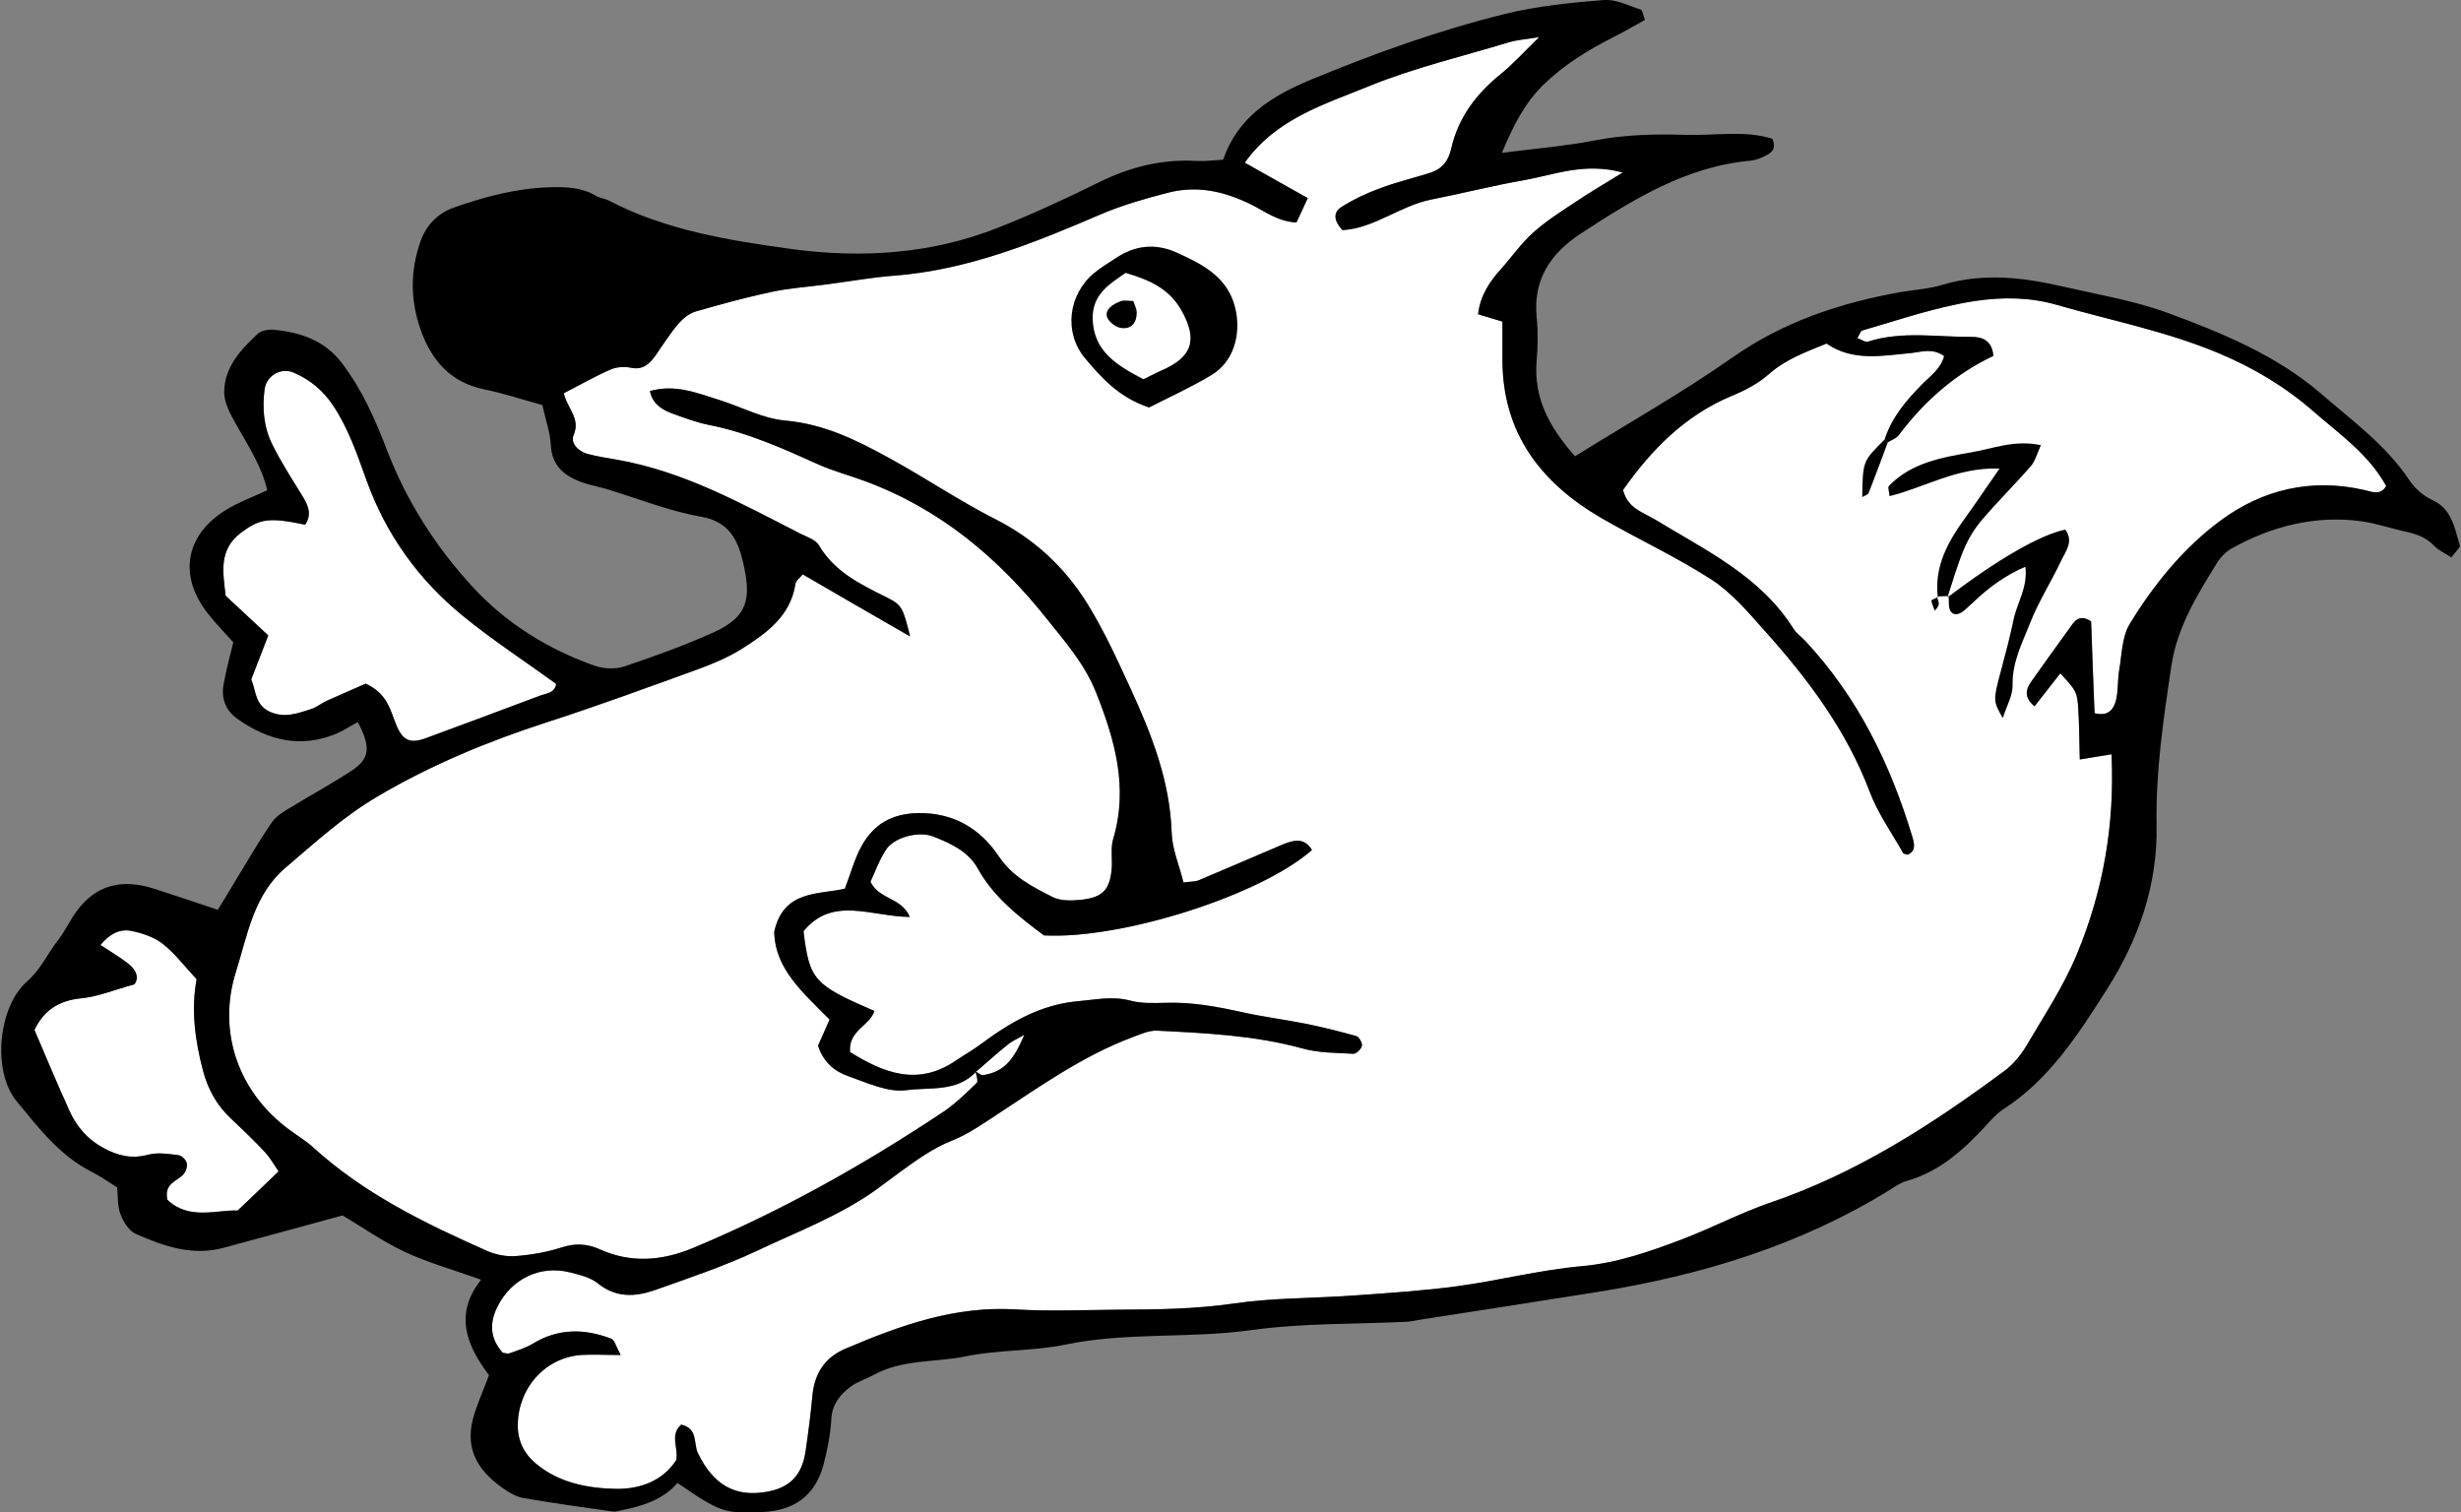 <?xml version="1.0" encoding="utf-8"?>
<!DOCTYPE svg PUBLIC "-//W3C//DTD SVG 1.1//EN" "http://www.w3.org/Graphics/SVG/1.1/DTD/svg11.dtd">
<svg artist="zl2017" version="1.1" id="zlIcon-fox-important" xmlns="http://www.w3.org/2000/svg" xmlns:xlink="http://www.w3.org/1999/xlink" x="0px" y="0px"
	 width="1000px" height="614.6px" viewBox="0 0 1000 614.6" enable-background="new 0 0 1000 614.6" xml:space="preserve">
<rect x="0" y="0" width="1000" height="614.6" fill="#808080" stroke="none"/>
<path fill-rule="evenodd" clip-rule="evenodd" fill="#FFFFFF" d="M767.1,179.7l-1.3-1.1c3-9.2,9-16.2,15.7-22.9
	c3.1-3.1,7.1-5.9,8.5-11c-4.9-3.5-9.4-1.6-13.9-1.2c-11.6,1.1-23.3,3.4-33.9-3.9c-8.3,3.4-16.5,6.3-23.4,12.4
	c-4.3,3.8-9.8,6.7-15.2,8.9c-19.1,8-32.7,22-44.1,38.2c1.9,7.5,8,9,13,12c20.5,12.5,42.7,22.9,56.2,44.3c1.2,1.9,3.3,3.4,4.9,5.1
	c21.3,22.8,34.6,50.1,43.5,79.7c0.7,2.4,1.6,5.7-2,7.1c-0.8-0.3-1.6-0.3-1.8-0.7c-4.6-8.2-10.2-16-13.5-24.7
	c-9.5-25.2-25.3-46.2-43-65.9c-6.6-7.4-13.3-15.3-21.5-20.6c-14.3-9.2-29.9-16.4-44.6-24.9c-24.4-14.2-40-34.2-40.2-63.8
	c0-5.2,0-10.5,0-16c-3.8-1.2-6.8-2.1-9.9-3c0.9-7.7,4.7-13.3,9.5-18.6c4.3-4.8,8-10.2,12.8-14.5c5.2-4.7,11.2-8.5,17.1-12.4
	c5.6-3.8,11.5-7.2,19.4-12.1c-15.6-4.2-27.8,0.9-40,3.1c-12.7,2.2-25.2,5.4-37.9,7.9c-12.6,2.5-23.1,11.7-36,12.4
	c-3.3-3.4-4.1-7.1-0.4-9.4c4.9-3.1,10.2-5.6,15.7-7.6c6.6-2.5,13.4-4.1,20.1-6.2c4.9-1.5,7.7-4.8,8.8-10
	c2.9-12.6,10.2-22.2,20.1-30.2c4.7-3.8,8.8-8.3,15.6-15c-6.4,1-9.3,1.2-12,2c-19.1,5.8-38.7,10.4-57.1,17.9
	c-18.1,7.4-37.8,13.2-50.5,31.1c8.2,4.6,16.6,9.4,25.6,14.4c-1.8,3.9-3.2,6.9-4.6,9.9c-7.7-0.4-12.9-4.6-18.6-7.4
	c-10.9-5.3-21.8-7.8-34-4.6c-9.1,2.4-18,4.9-26.7,8.6c-27,11.6-54.2,22.7-84,25c-9.3,0.7-18.6,2.4-27.9,3.6
	c-7.5,1-15.2,1.5-22.5,3.1c-10.3,2.2-20.4,5-30.5,7.9c-2.6,0.8-5.2,2.9-7,5c-3.4,4-6.2,8.5-9.2,12.8c-2.5,3.5-5.2,6.1-10.2,5
	c-2.6-0.5-5.8-0.3-8.2,0.8c-6.4,2.8-12.5,6.3-18.9,9.6c1.3,6.1,6.9,10.2,4,16.9c-1.4,3.4,1.8,6.6,5.5,7.7c4,1.1,8.1,1.7,12.1,2.4
	c27,4.7,50.6,17.8,74.6,30.1c2.6,1.3,6.1,2.4,7.4,4.6c6.4,10.9,16.9,15.9,27.5,21.2c6.3,3.1,6.7,4.2,9.6,15.9
	c-15.2-8.7-29.3-16.9-43.6-25.2c-1.1,1.3-2.8,2.5-3,4c-2.1,13.1-11.8,19.9-21.7,26.2c-5.4,3.4-11.5,6-17.5,8.2
	c-20.4,7.4-40.8,14.9-61.5,21.6c-24.1,7.8-47.2,17.3-69.2,30.3c-13.9,8.2-25.3,18.7-37.3,28.9c-13,11.1-15.4,27.3-20.1,42.2
	c-7.7,24.3,0.9,48.8,21.3,64c3.3,2.5,6.9,4.6,9.9,7.3c20.7,18.9,45.5,31,70.8,42.2c3.6,1.6,7.9,2.4,11.7,2.1
	c6.4-0.5,12.8-1.6,18.9-3.6c5.5-1.7,10.2-1.4,15.3,0.9c12.5,5.6,25,4.7,37.6-0.5c36-15,69.8-34,102.2-55.6
	c4.8-3.3,9.1-7.5,13.3-11.6c0.7-0.7-0.3-3.2-0.5-4.7c1,0.6,2.1,1.7,3,1.6c8-1.3,12.2-5.3,16.8-16.4c-2.9,1.7-4.9,2.5-6.5,3.8
	c-4.5,3.6-8.8,7.5-13.1,11.2c-7.8,8.4-18.9,6.2-28.3,7.5c-7.5,1-15.9-3-23.6-5.7c-5.6-1.9-10.2-5.8-12.3-12.4
	c1.5-3.4,3.1-7,4.7-10.6c-10.6-10.8-22.2-20.4-22.5-35.7c3.8-17.2,18.4-15,28.7-17.5c2.5-6.5,4-12.3,6.8-17.3
	c4.9-8.9,12.3-13.2,23-13.4c14.6-0.2,25.3,6.5,32.7,17.5c5.7,8.5,13.7,12.4,21.9,16.6c3.3,1.7,8,1.5,11.9,1.1
	c8.5-1,11.3-4.1,12.1-12.3c0.4-4.1-0.5-8.5,0.6-12.3c6.3-21,0.7-40.4-7-59.8c-4.5-11.2-12.2-20.1-19.5-29.2
	c-20-25.3-44.1-45.5-74.9-56.7c-6-2.2-12.3-3.9-18.2-6.5c-14.4-6.5-28.8-13-44.5-16.1c-5.1-1-10.1-2.9-15.1-4.7c-4.3-1.6-8-4-9-9.1
	c10.3-2.9,19.1,0.8,28.1,3.6c9,2.8,17.7,7.6,26.9,8.4c15.9,1.4,29.3,8.1,42.7,15.5c14.4,7.9,28.1,17.2,42.7,24.6
	c15.8,8,28.1,19.5,37.2,34.1c6.8,10.9,12.2,22.8,17.6,34.5c8.6,18.7,16.1,37.7,16.8,58.8c0.2,6.7,3.1,13.3,4.8,20.2
	c2.8-0.4,4.7-0.3,6.2-0.9c11.4-4.8,22.7-9.7,34-14.5c4.4-1.8,8.8-3.1,12,2.2c-20.8,18.4-77.4,36.4-108.9,34.7
	c-10.3-7.7-20.4-15.5-26.9-27.2c-3.9-7-11.1-10.3-18.4-13.1c-5.8-2.1-15.6,0.4-18.9,5.5c-2.8,4.3-4.5,9.2-6.3,13
	c3.6,7.4,12.5,6.2,16,14.3c-15.6-0.1-31.4-8.7-43.2,5.8c2.4,19.8,4.2,21.8,28.8,32.4c-1.9,6.1-10.6,7.8-9.9,16.7
	c13.4,8.3,27.4,14.2,43.1,3.4c3.4-2.3,7-4.3,10.3-6.8c11.9-8.8,24.2-16,39.6-17.3c7-0.6,13.7-2.1,20.9-0.2c4.4,1.2,9.4,1,14,0.9
	c10.7-0.4,21.1,1.5,31.4,3.8c8.6,1.9,17.3,3,25.9,4.7c6.9,1.4,13.7,3.1,20.5,5c1.1,0.3,2.5,2.7,2.3,3.9c-0.2,1.3-2.2,3.3-3.4,3.3
	c-7-0.4-14.2-0.3-20.9-2.2c-19.4-5.3-39.2-6.2-59.1-7.2c-3.2-0.1-6.7,1.5-9.9,2.7c-20,7.5-37.3,19.8-55,31.4
	c-5.9,3.9-11.8,8-18.3,10.6c-7.8,3.1-14.4,7.9-21,12.7c-3.3,2.4-6.6,4.9-9.9,7.3c-15,10.7-32.2,17.1-48.6,24.9
	c-13.3,6.2-27.3,10.9-41.1,15.8c-8,2.8-15.9,3.3-23.4-2.8c-3-2.4-7.4-3.4-11.3-4.4c-12-3-23.6,2.6-29.3,13.8
	c-3.6,7.1-2.9,13.4,2.1,18.9c1.4,0.2,2,0.4,2.5,0.3c3.3-1.2,6.7-2.2,9.7-4c10.3-6.3,21-6.2,31.9-2c1.3,0.5,1.9,3.1,3.8,6.6
	c-6.8,0-11.5-0.3-16.1,0c-14.7,1.1-25.6,13.5-25.7,28.4c-0.1,6.6,2.7,11.8,7.1,15.5c9.3,8,21.3,10.3,32.9,10.5
	c9.1,0.1,18.6-2.8,24.4-11.7c1-4.7-2.8-10.2,2-14.4c7,1.6,4.9,7.8,6.8,11.6c6.1,12.6,14.8,18,27.9,15.7c9.3-1.6,14.3-6.6,15.8-16.2
	c1.1-7.6,2.1-15.1,2.8-22.7c0.8-9,4.9-15.6,13.3-19.2c22.3-9.5,44.7-17.6,69.7-16c13.5,0.8,27.1,0.2,40.7,0.1
	c15.8-0.1,31.6-0.2,47.4-2.5c16.2-2.4,32.8-2.1,49.2-3.3c14-1,28.1-1.9,42.1-3.8c16.8-2.3,33.4-6.6,50.3-8.1
	c14.4-1.3,27.5-5.9,40.7-10.9c12.1-4.6,23.6-10.7,35.8-14.9c35-11.9,65.6-31.6,95-53.4c3.7-2.7,6.8-6.5,9.2-10.5
	c7.1-12.1,14.9-23.8,20.4-37c10.8-26,15.4-52.7,14.1-81.3c-4.3,0.7-8,1.3-12.9,2.1c-0.2-7.5-0.2-13.9-0.6-20.2
	c-0.4-7.3-0.8-7.7-7.3-14.8c-3.5,4.5-7,8.9-10.5,13.4c-4.4-3.7-3.5-6.9-1.4-9.9c5.4-7.7,10.9-15.3,16.4-22.9c1.8-2.6,3.9-4.4,8-1.7
	c0.4,12.2,0.9,24.9,1.4,37.3c5.9,1.5,7.8-1.9,8.7-5.2c1-3.9,0.6-8.2,1.3-12.2c1.1-6.3,1.1-13.5,4.2-18.7
	c9.8-16.1,21.8-30.9,36.9-42.1c17.1-12.7,37-17.4,58.4-12.5c3.2,0.7,6.6,2.4,9-1.6c-7.1-12.9-18.7-20.9-29.3-30.1
	c-11.6-10.2-24.5-17.9-38.8-23.9c-21.3-8.9-43.8-13.3-65.7-19.6c-10.7-3.1-21.7-3.3-33.2-1.6c-15.8,2.4-30.7,7.6-45.9,12
	c-0.7,0.2-1.1,1.7-2,3.1c1.6,0.5,3.2,1.8,4.4,1.4c13.9-4.4,28.1-1.8,42.1-1.9c3.7,0,8.2,1,8.8,7.7c-15.3,7.2-28,18.3-38.3,32
	C770.5,178.2,768.6,178.8,767.1,179.7z"/>
<path fill-rule="evenodd" clip-rule="evenodd" fill="#FFFFFF" d="M148.6,277.8c8.7,4,9.9,10.5,12.3,16.5c2.7,6.8,5.9,8,12.3,5.6
	c15.4-5.7,30.8-11.4,46.2-17.2c2.6-1,6-1,6.6-4.8c-12.7-9.2-25.9-17.8-38-27.7c-18-14.7-31.2-33.1-39.1-55.1
	c-3.8-10.5-7.3-21-13.6-30.4c-4.1-6.1-9.4-10.5-16-13.3c-5.3-2.2-11.1,1.3-11.8,6.9c-1,7.7-0.3,15.5,3.2,22.4
	c3.6,7.3,8.1,14.2,12.4,21.2c2.3,3.8,3.6,7.3,0.9,11.3c-14.8-3.1-18.4-2.4-26,3.2c-9.3,7-7.4,16.2-6.3,25.7
	c5.7,5.3,11.2,10.4,17.3,16.1c-2.3,5.8-4.5,11.8-6.9,17.9c1.9,4.5,1.5,10.2,7.3,13c6,2.9,11.5,0.8,17.1-1c2.2-0.7,4-2.3,6.2-3.3
	C137.8,282.5,143.2,280.2,148.6,277.8z"/>
<path fill-rule="evenodd" clip-rule="evenodd" fill="#FFFFFF" d="M14,418.5c4.8,11.3,9.3,22,14.1,32.6c2.9,6.5,7.2,11.7,13.8,15.3
	c6,3.3,11.6,4.6,18.4,2.8c3.8-1,8.2-0.3,12.2,0.2c1.3,0.1,3.1,1.9,3.4,3.3c0.3,1.4-0.4,3.5-1.5,4.6c-2.5,2.8-7.8,3.5-6.4,10.2
	c8.8,8.5,20.2,4,28.6,4.4c6.3-6,11.2-10.7,16.6-15.9c-1.6-2.3-3.3-5.4-5.6-7.9c-4.4-4.7-9.1-9.2-13.8-13.6
	c-5.7-5.4-9.2-11.6-11.3-19.4c-3.3-12.5-4.9-24.9-2.6-37.2c-4.9-5.2-8.8-10.5-13.8-14.4c-3.5-2.7-8.2-4.3-12.6-5.2
	c-4.7-1-8.9,1.1-12.7,5.7c4.1,2.7,8.1,5,11.6,7.8c2.8,2.3,4.3,5.4,2.2,8.2c-7.9,2.1-14.9,5.1-22,5.7C23.5,406.7,17.7,410.8,14,418.5
	z"/>
<path fill-rule="evenodd" clip-rule="evenodd" d="M220.4,164.6c-9-2.5-16.3-4.9-23.7-6.4c-13.6-2.8-21.3-11.7-25.7-24
	c-4.3-12-4.4-24.1-0.1-36.2c2.3-6.5,6.9-11.2,13.1-13.5c12.7-4.5,25.7-8,39.4-8.4c6.5-0.2,13,0,18.8,3.5c1.5,0.9,3.4,1,5,1.8
	c23.3,12.2,49.1,16.3,74.5,19.8c28.1,3.8,56.5,2.1,83.4-8.5c14.2-5.6,28.1-12,41.8-18.8c12.5-6.1,25.3-9.3,39.2-8.5
	c3.5,0.2,7-0.3,10.9-0.5c5.9-17.2,19.5-25.7,34.9-32.2c26-10.8,52.6-20.4,79.9-27.1c13-3.2,26.6-4.5,39.9-5.6c4.9-0.4,10,2.3,15,3.9
	c0.7,0.2,0.9,2,1.7,4.2c-4.4,2.4-8.8,5-13.4,7.3c-10,5.1-19.4,10.9-27.6,18.8c-7.8,7.6-12.5,16.7-17.1,27.9
	c13.4-1.7,25.6-2.7,37.5-5c12.3-2.4,24.6-2.7,36.9-2.3c12,0.4,24.3-2,35.5,1.6c1.7,4.3-0.5,5.7-2.5,6.7c-2,1.1-4.3,2-6.5,2.2
	C685,67.7,663.5,81.1,642.2,95c-12,7.9-19.3,18.5-17.8,33.8c0.6,5.8,0.5,11.8,0,17.7c-1.3,15.3,5.2,27.2,15.6,38.9
	c21.5-13.4,43.4-25.7,63.9-40.1c20.8-14.6,43.8-22.2,68.3-26.6c5.8-1,11.7-1.3,17.2-3c16.4-4.9,32.6-3,48.7,0.7
	c14.3,3.3,28.9,5.7,42.6,10.7c22,8.1,44,17.1,62.1,32.6c12.7,11,26.6,21,36.2,35.4c2.2,3.3,5.7,6.4,9.2,8
	c8.2,3.7,9.1,11.4,11.3,18.4c0.3,1-1.7,2.6-3.4,5c-2.6-1.7-5.2-2.8-7.1-4.8c-3.5-3.7-7.9-4.9-12.5-5.9c-5.7-1.3-11.3-3.2-17.1-4
	c-18.7-2.5-36.2,2-52.5,11c-2.5,1.4-4.7,3.7-6.2,6.2c-8.1,13-16.1,26.2-18.4,41.6c-3.2,21.4-6.4,42.9-6,64.7
	c0.5,24.3-7.4,46.6-20.1,66.6c-11.6,18.2-23.4,36.8-42.4,49c-2.9,1.9-5.2,4.7-7.6,7.3c-8.9,9.6-18.5,18-31.5,21.7
	c-2.2,0.6-4.3,2-6.3,3.3c-36.5,22.7-76.7,34.9-118.7,41.7c-24.3,3.9-48.6,7.6-72.9,11.4c-1.8,0.3-3.5,0.7-5.2,0.8
	c-21.1,1-42.4,0.5-63.3,3.4c-25.1,3.5-50.5,0.7-75.5,5.9c-13.1,2.7-27,2-40.1,4.7c-12.5,2.6-25.9,1.1-37.7,7.6
	c-3.1,1.7-6.6,2.7-9.4,4.8c-4.2,3.2-7.5,7.1-7.8,13.1c-0.4,6.4-1.6,12.8-3.3,19c-3.4,12.1-11.7,18.2-24.6,18.8
	c-15.3,0.8-17.3,0.1-34.6-11.8c-5.9,6.8-14.2,9.4-22.8,11.1c-1.1,0.2-2.3,0.7-3.5,0.5c-12.1-1.7-24.3-3.4-36.4-5.5
	c-2.8-0.5-5.6-2.1-8-3.8c-9.5-6.6-15.9-15.2-12.4-28.4c1.5-5.6,4-11,6.5-17.7c-8.7-11.5-14.6-24.5-3.2-38.8
	c-11.5-4.1-21.6-6.9-31-11.3c-9-4.2-17.2-10-25.3-14.8c-16.7,4.5-32.5,8.9-48.2,13.1c-12.8,3.5-24.5-0.6-35.8-5.6
	c-2.8-1.2-5-4.8-6.2-7.9c-1.3-3.1-1-6.9-1.4-11c-3.4-2.1-6.7-4.5-10.3-6.3c-13.1-6.6-21.7-18-30.6-28.8c-10-12.2-7.4-38.4,4.3-48.6
	c5.6-4.9,8.3-11.3,12.6-16.8c2.9-3.7,4.8-8.1,7.6-11.8c8.1-11,18.8-13.1,31.3-9.1c8.4,2.7,16.8,5.5,26,8.6c2.4-3.9,4.8-7.8,7.1-11.7
	c4.9-8,9.6-16.2,14.9-23.9c1.9-2.7,5.2-4.6,8.1-6.3c8-4.9,16.3-9.4,24.1-14.5c7.6-5,8.1-9.5,2.7-19.9c-3,1.6-5.8,3.5-8.9,4.8
	c-14.4,5.9-27.5,2.7-39.9-6c-4.9-3.4-6.7-8.2-5.8-13.8c1-5.7,2.5-11.3,4-17.4c-3.6-4-7.3-7.8-10.5-11.9c-11.9-15.3-9-31.8,7.7-42
	c4.9-3,10.4-5,16.6-7.9c-2.4-10.2-8-18.4-12.8-27c-2.2-4-4.8-8.6-4.7-13c0.1-10.1,6.8-17.2,13.7-23.6c1.5-1.4,4.5-1.8,6.6-1.6
	c10.8,1.1,20.5,4.3,27.5,13.5c8.3,10.9,13.7,23.2,18.5,35.8c7.9,20.5,19.7,38.9,34.4,54.9c13.5,14.8,30.7,25.6,49.8,32.3
	c3.7,1.3,8.5,1.5,12.1,0.3c12.2-4.1,24.4-8.5,36.2-13.8c14.3-6.5,15.5-13.9,11.9-29.1c-2-8.3-5.5-15.9-16.7-17.9
	c-13.2-2.3-25.8-7.4-38.7-11.3c-3.4-1-6.9-1.6-10.2-2.8c-7-2.6-12-6.7-12.4-15.2C223.6,175.9,221.7,170.8,220.4,164.6z M767.1,179.7
	l-1.3-1.1c3-9.2,9-16.2,15.7-22.9c3.1-3.1,7.1-5.9,8.5-11c-4.9-3.5-9.4-1.6-13.9-1.2c-11.6,1.1-23.3,3.4-33.9-3.9
	c-8.3,3.4-16.5,6.3-23.4,12.4c-4.3,3.8-9.8,6.7-15.2,8.9c-19.1,8-32.7,22-44.1,38.2c1.9,7.5,8,9,13,12
	c20.5,12.5,42.7,22.9,56.2,44.3c1.2,1.9,3.3,3.4,4.9,5.1c21.3,22.8,34.6,50.1,43.5,79.7c0.7,2.4,1.6,5.7-2,7.1
	c-0.8-0.3-1.6-0.3-1.8-0.7c-4.6-8.2-10.2-16-13.5-24.7c-9.5-25.2-25.3-46.2-43-65.9c-6.6-7.4-13.3-15.3-21.5-20.6
	c-14.3-9.2-29.9-16.4-44.6-24.9c-24.4-14.2-40-34.2-40.2-63.8c0-5.2,0-10.5,0-16c-3.8-1.2-6.8-2.1-9.9-3c0.9-7.7,4.7-13.3,9.5-18.6
	c4.3-4.8,8-10.2,12.8-14.5c5.2-4.7,11.2-8.5,17.1-12.4c5.6-3.8,11.5-7.2,19.4-12.1c-15.6-4.2-27.8,0.9-40,3.1
	c-12.7,2.2-25.2,5.4-37.9,7.9c-12.6,2.5-23.1,11.7-36,12.4c-3.3-3.4-4.1-7.1-0.4-9.4c4.9-3.1,10.2-5.6,15.7-7.6
	c6.6-2.5,13.4-4.1,20.1-6.2c4.9-1.5,7.7-4.8,8.8-10c2.9-12.6,10.2-22.2,20.1-30.2c4.7-3.8,8.8-8.3,15.6-15c-6.4,1-9.3,1.2-12,2
	c-19.1,5.8-38.7,10.4-57.1,17.9c-18.1,7.4-37.8,13.2-50.5,31.1c8.2,4.6,16.6,9.4,25.6,14.4c-1.8,3.9-3.2,6.9-4.6,9.9
	c-7.7-0.4-12.9-4.6-18.6-7.4c-10.9-5.3-21.8-7.8-34-4.6c-9.1,2.4-18,4.9-26.7,8.6c-27,11.6-54.2,22.7-84,25
	c-9.3,0.7-18.6,2.4-27.9,3.6c-7.5,1-15.2,1.5-22.5,3.1c-10.3,2.2-20.4,5-30.5,7.9c-2.6,0.8-5.2,2.9-7,5c-3.4,4-6.2,8.5-9.2,12.8
	c-2.5,3.5-5.2,6.1-10.2,5c-2.6-0.5-5.8-0.3-8.2,0.8c-6.4,2.8-12.5,6.3-18.9,9.6c1.3,6.1,6.9,10.2,4,16.9c-1.4,3.4,1.8,6.6,5.5,7.7
	c4,1.1,8.1,1.7,12.1,2.4c27,4.7,50.6,17.8,74.6,30.1c2.6,1.3,6.1,2.4,7.4,4.6c6.4,10.9,16.9,15.9,27.5,21.2
	c6.3,3.1,6.7,4.2,9.6,15.9c-15.2-8.7-29.3-16.9-43.6-25.2c-1.1,1.3-2.8,2.5-3,4c-2.1,13.1-11.8,19.9-21.7,26.2
	c-5.4,3.4-11.5,6-17.5,8.2c-20.4,7.4-40.8,14.9-61.5,21.6c-24.1,7.8-47.2,17.3-69.2,30.3c-13.9,8.2-25.3,18.7-37.3,28.9
	c-13,11.1-15.4,27.3-20.1,42.2c-7.7,24.3,0.9,48.8,21.3,64c3.3,2.5,6.9,4.6,9.9,7.3c20.7,18.9,45.5,31,70.8,42.2
	c3.6,1.6,7.9,2.4,11.7,2.1c6.4-0.5,12.8-1.6,18.9-3.6c5.5-1.7,10.2-1.4,15.3,0.9c12.5,5.6,25,4.7,37.6-0.5c36-15,69.8-34,102.2-55.6
	c4.8-3.3,9.1-7.5,13.3-11.6c0.7-0.7-0.3-3.2-0.5-4.7c1,0.6,2.1,1.7,3,1.6c8-1.3,12.2-5.3,16.8-16.4c-2.9,1.7-4.9,2.5-6.5,3.8
	c-4.5,3.6-8.8,7.5-13.1,11.2c-7.8,8.4-18.9,6.2-28.3,7.5c-7.5,1-15.9-3-23.6-5.7c-5.6-1.9-10.2-5.8-12.3-12.4
	c1.5-3.4,3.1-7,4.7-10.6c-10.6-10.8-22.2-20.4-22.5-35.7c3.8-17.2,18.4-15,28.7-17.5c2.5-6.5,4-12.3,6.8-17.3
	c4.9-8.9,12.3-13.2,23-13.4c14.6-0.2,25.3,6.5,32.7,17.5c5.7,8.5,13.7,12.4,21.9,16.6c3.3,1.7,8,1.5,11.9,1.1
	c8.5-1,11.3-4.1,12.1-12.3c0.4-4.1-0.5-8.5,0.6-12.3c6.3-21,0.7-40.4-7-59.8c-4.5-11.2-12.2-20.1-19.5-29.2
	c-20-25.3-44.1-45.5-74.9-56.7c-6-2.2-12.3-3.9-18.2-6.5c-14.4-6.5-28.8-13-44.5-16.1c-5.1-1-10.1-2.9-15.1-4.7c-4.3-1.6-8-4-9-9.1
	c10.3-2.9,19.1,0.8,28.1,3.6c9,2.8,17.7,7.6,26.9,8.4c15.9,1.4,29.3,8.1,42.7,15.5c14.4,7.9,28.1,17.2,42.7,24.6
	c15.8,8,28.1,19.5,37.2,34.1c6.8,10.9,12.2,22.8,17.6,34.5c8.6,18.7,16.1,37.7,16.8,58.8c0.2,6.7,3.1,13.3,4.8,20.2
	c2.8-0.4,4.7-0.3,6.2-0.9c11.4-4.8,22.7-9.7,34-14.5c4.4-1.8,8.8-3.1,12,2.2c-20.8,18.4-77.4,36.4-108.9,34.7
	c-10.3-7.7-20.4-15.5-26.9-27.2c-3.9-7-11.1-10.3-18.4-13.1c-5.8-2.1-15.6,0.4-18.9,5.5c-2.8,4.3-4.5,9.2-6.3,13
	c3.6,7.4,12.5,6.2,16,14.3c-15.6-0.1-31.4-8.7-43.2,5.8c2.4,19.8,4.2,21.8,28.8,32.4c-1.9,6.1-10.6,7.8-9.9,16.7
	c13.4,8.3,27.4,14.2,43.1,3.4c3.4-2.3,7-4.3,10.3-6.8c11.9-8.8,24.2-16,39.6-17.3c7-0.6,13.7-2.1,20.9-0.2c4.4,1.2,9.4,1,14,0.9
	c10.7-0.4,21.1,1.5,31.4,3.8c8.6,1.9,17.3,3,25.9,4.7c6.9,1.4,13.7,3.1,20.5,5c1.1,0.3,2.5,2.7,2.3,3.9c-0.2,1.3-2.2,3.3-3.4,3.3
	c-7-0.4-14.2-0.3-20.9-2.2c-19.4-5.3-39.2-6.2-59.1-7.2c-3.2-0.1-6.7,1.5-9.9,2.7c-20,7.5-37.3,19.8-55,31.4
	c-5.9,3.9-11.8,8-18.3,10.6c-7.8,3.1-14.4,7.9-21,12.7c-3.3,2.4-6.6,4.9-9.9,7.3c-15,10.7-32.2,17.1-48.6,24.9
	c-13.3,6.2-27.3,10.9-41.1,15.8c-8,2.8-15.9,3.3-23.4-2.8c-3-2.4-7.4-3.4-11.3-4.4c-12-3-23.6,2.6-29.3,13.8
	c-3.6,7.1-2.9,13.4,2.1,18.9c1.4,0.2,2,0.4,2.5,0.3c3.3-1.2,6.7-2.2,9.7-4c10.3-6.3,21-6.2,31.9-2c1.3,0.5,1.9,3.1,3.8,6.6
	c-6.8,0-11.5-0.3-16.1,0c-14.7,1.1-25.6,13.5-25.7,28.4c-0.1,6.6,2.7,11.8,7.1,15.5c9.3,8,21.3,10.3,32.9,10.5
	c9.1,0.1,18.6-2.8,24.4-11.7c1-4.7-2.8-10.2,2-14.4c7,1.6,4.9,7.8,6.8,11.6c6.1,12.6,14.8,18,27.9,15.7c9.3-1.6,14.3-6.6,15.8-16.2
	c1.1-7.6,2.1-15.1,2.8-22.7c0.8-9,4.9-15.6,13.3-19.2c22.3-9.5,44.7-17.6,69.7-16c13.5,0.8,27.1,0.2,40.7,0.1
	c15.8-0.1,31.6-0.2,47.4-2.5c16.2-2.4,32.8-2.1,49.2-3.3c14-1,28.1-1.9,42.1-3.8c16.8-2.3,33.4-6.6,50.3-8.1
	c14.4-1.3,27.5-5.9,40.7-10.9c12.1-4.6,23.6-10.7,35.8-14.9c35-11.9,65.6-31.6,95-53.4c3.7-2.7,6.8-6.5,9.2-10.5
	c7.1-12.1,14.9-23.8,20.4-37c10.8-26,15.4-52.7,14.1-81.3c-4.3,0.7-8,1.3-12.9,2.1c-0.2-7.5-0.2-13.9-0.6-20.2
	c-0.4-7.3-0.8-7.7-7.3-14.8c-3.5,4.5-7,8.9-10.5,13.4c-4.4-3.7-3.5-6.9-1.4-9.9c5.4-7.7,10.9-15.3,16.4-22.9c1.8-2.6,3.9-4.4,8-1.7
	c0.4,12.2,0.9,24.9,1.4,37.3c5.9,1.5,7.8-1.9,8.7-5.2c1-3.9,0.6-8.2,1.3-12.2c1.1-6.3,1.1-13.5,4.2-18.7
	c9.8-16.1,21.8-30.9,36.9-42.1c17.1-12.7,37-17.4,58.4-12.5c3.2,0.7,6.6,2.4,9-1.6c-7.1-12.9-18.7-20.9-29.3-30.1
	c-11.6-10.2-24.5-17.9-38.8-23.9c-21.3-8.9-43.8-13.3-65.7-19.6c-10.7-3.1-21.7-3.3-33.2-1.6c-15.8,2.4-30.7,7.6-45.9,12
	c-0.7,0.2-1.1,1.7-2,3.1c1.6,0.5,3.2,1.8,4.4,1.4c13.9-4.4,28.1-1.8,42.1-1.9c3.7,0,8.2,1,8.8,7.7c-15.3,7.2-28,18.3-38.3,32
	C770.5,178.2,768.6,178.8,767.1,179.7z M148.6,277.8c8.7,4,9.9,10.5,12.3,16.5c2.7,6.8,5.9,8,12.3,5.6c15.4-5.7,30.8-11.4,46.2-17.2
	c2.6-1,6-1,6.6-4.8c-12.7-9.2-25.9-17.8-38-27.7c-18-14.7-31.2-33.1-39.1-55.1c-3.8-10.5-7.3-21-13.6-30.4
	c-4.1-6.1-9.4-10.5-16-13.3c-5.3-2.2-11.1,1.3-11.8,6.9c-1,7.7-0.3,15.5,3.2,22.4c3.6,7.3,8.1,14.2,12.4,21.2
	c2.3,3.8,3.6,7.3,0.9,11.3c-14.8-3.1-18.4-2.4-26,3.2c-9.3,7-7.4,16.2-6.3,25.7c5.7,5.3,11.2,10.4,17.3,16.1
	c-2.3,5.8-4.5,11.8-6.9,17.9c1.9,4.5,1.5,10.2,7.3,13c6,2.9,11.5,0.8,17.1-1c2.2-0.7,4-2.3,6.2-3.3
	C137.8,282.5,143.2,280.2,148.6,277.8z M14,418.5c4.8,11.3,9.3,22,14.1,32.6c2.9,6.5,7.2,11.7,13.8,15.3c6,3.3,11.6,4.6,18.4,2.8
	c3.8-1,8.2-0.3,12.2,0.2c1.3,0.1,3.1,1.9,3.4,3.3c0.3,1.4-0.4,3.5-1.5,4.6c-2.5,2.8-7.8,3.5-6.4,10.2c8.8,8.5,20.2,4,28.6,4.4
	c6.3-6,11.2-10.7,16.6-15.9c-1.6-2.3-3.3-5.4-5.6-7.9c-4.4-4.7-9.1-9.2-13.8-13.6c-5.7-5.4-9.2-11.6-11.3-19.4
	c-3.3-12.5-4.9-24.9-2.6-37.2c-4.9-5.2-8.8-10.5-13.8-14.4c-3.5-2.7-8.2-4.3-12.6-5.2c-4.7-1-8.9,1.1-12.7,5.7
	c4.1,2.7,8.1,5,11.6,7.8c2.8,2.3,4.3,5.4,2.2,8.2c-7.9,2.1-14.9,5.1-22,5.7C23.5,406.7,17.7,410.8,14,418.5z"/>
<path fill-rule="evenodd" clip-rule="evenodd" d="M466.9,165.6c-12.1-4-19.3-12-26-20c-8.8-10.5-6.8-25.9,3.6-34.6
	c2.7-2.2,5.7-4.1,8.7-6c7.9-5.4,16.4-6.3,25.1-2.3c10.8,4.9,21.2,10.2,23.9,23.6c2,10.2-1.1,20.8-9.9,26.1
	C483.8,157.5,474.7,161.6,466.9,165.6z M464.6,154.1c3.1-1.5,5.1-2.6,7.2-3.5c12.8-5.5,14.9-12.6,8.3-24.4
	c-5.1-9.1-13.3-12.5-22.7-15.3c-6.9,4.7-13.7,8.9-13.4,18.9C444.5,143,454,148.5,464.6,154.1z"/>
<path fill-rule="evenodd" clip-rule="evenodd" d="M787.4,242.7c-1.5-12.5,4.1-22.6,11.1-32.2c4.4-6.1,8.6-12.4,14-20.1
	c-17.3-0.6-30.4,7.7-44.7,11.2c-0.2-2.1-0.8-3.6-0.3-4.1c9.1-9.5,21.5-11.6,33.5-13.7c8.8-1.5,17.6-5.2,28.3-2.9
	c-1.6,3.5-2.3,6.4-4,8.4c-6.5,7.5-13.6,14.5-20,22c-2.9,3.4-5.4,7.5-7.2,11.7c-2.7,6.4-4.6,13.2-6.8,19.8l0.5-0.6
	c-1.6,0.1-3.2,0.1-4.8,0.2L787.4,242.7z"/>
<path fill-rule="evenodd" clip-rule="evenodd" d="M791.3,242.8c20.5-15.6,37.7-25.5,47.9-27.6c3.6,4.8,0.1,8.9-1.8,12.9
	c-4,8.5-9.1,16.4-12.5,25.1c-3.2,8.1-7.3,15.9-7.1,25.2c0.1,4.2-2.4,8.4-4,13.4c-4-7.1-4-7.1-0.6-19.8c1.8-6.7,3.6-13.5,5-20.3
	c1.4-6.8,5.8-12.9,4.8-21.4c-8.2,3.5-14.5,8.2-20.4,13.7c-1.3,1.2-2.6,2.4-3.9,3.6c-1.8,1.6-4.3,3.1-6,0.9c-1.1-1.4-0.7-4.1-0.9-6.3
	C791.8,242.2,791.3,242.8,791.3,242.8z"/>
<path fill-rule="evenodd" clip-rule="evenodd" d="M767.1,179.7c-2.6,6.9-5.1,13.8-7.8,20.6c-0.3,0.8-1.7,1.1-2.6,1.7
	c0.2-14.6,0.2-14.6,9.1-23.4L767.1,179.7z"/>
<path fill-rule="evenodd" clip-rule="evenodd" d="M787,242.4c0.3,1,0.9,2.1,0.8,3.1c-0.1,1-1,1.8-1.6,2.7c-0.5-1.4-1.2-2.7-1.4-4.1
	c0-0.4,1.7-1,2.6-1.4L787,242.4z"/>
<path fill-rule="evenodd" clip-rule="evenodd" d="M460.5,122.3c0.5,1.6,1.4,3.1,1.4,4.7c0,4-2,6.8-6.2,6.3c-1.9-0.2-4.2-1.8-5.3-3.4
	c-1.9-2.8,0-5.6,4.7-7.4C456.6,121.8,458.5,122.3,460.5,122.3z"/>
</svg>
